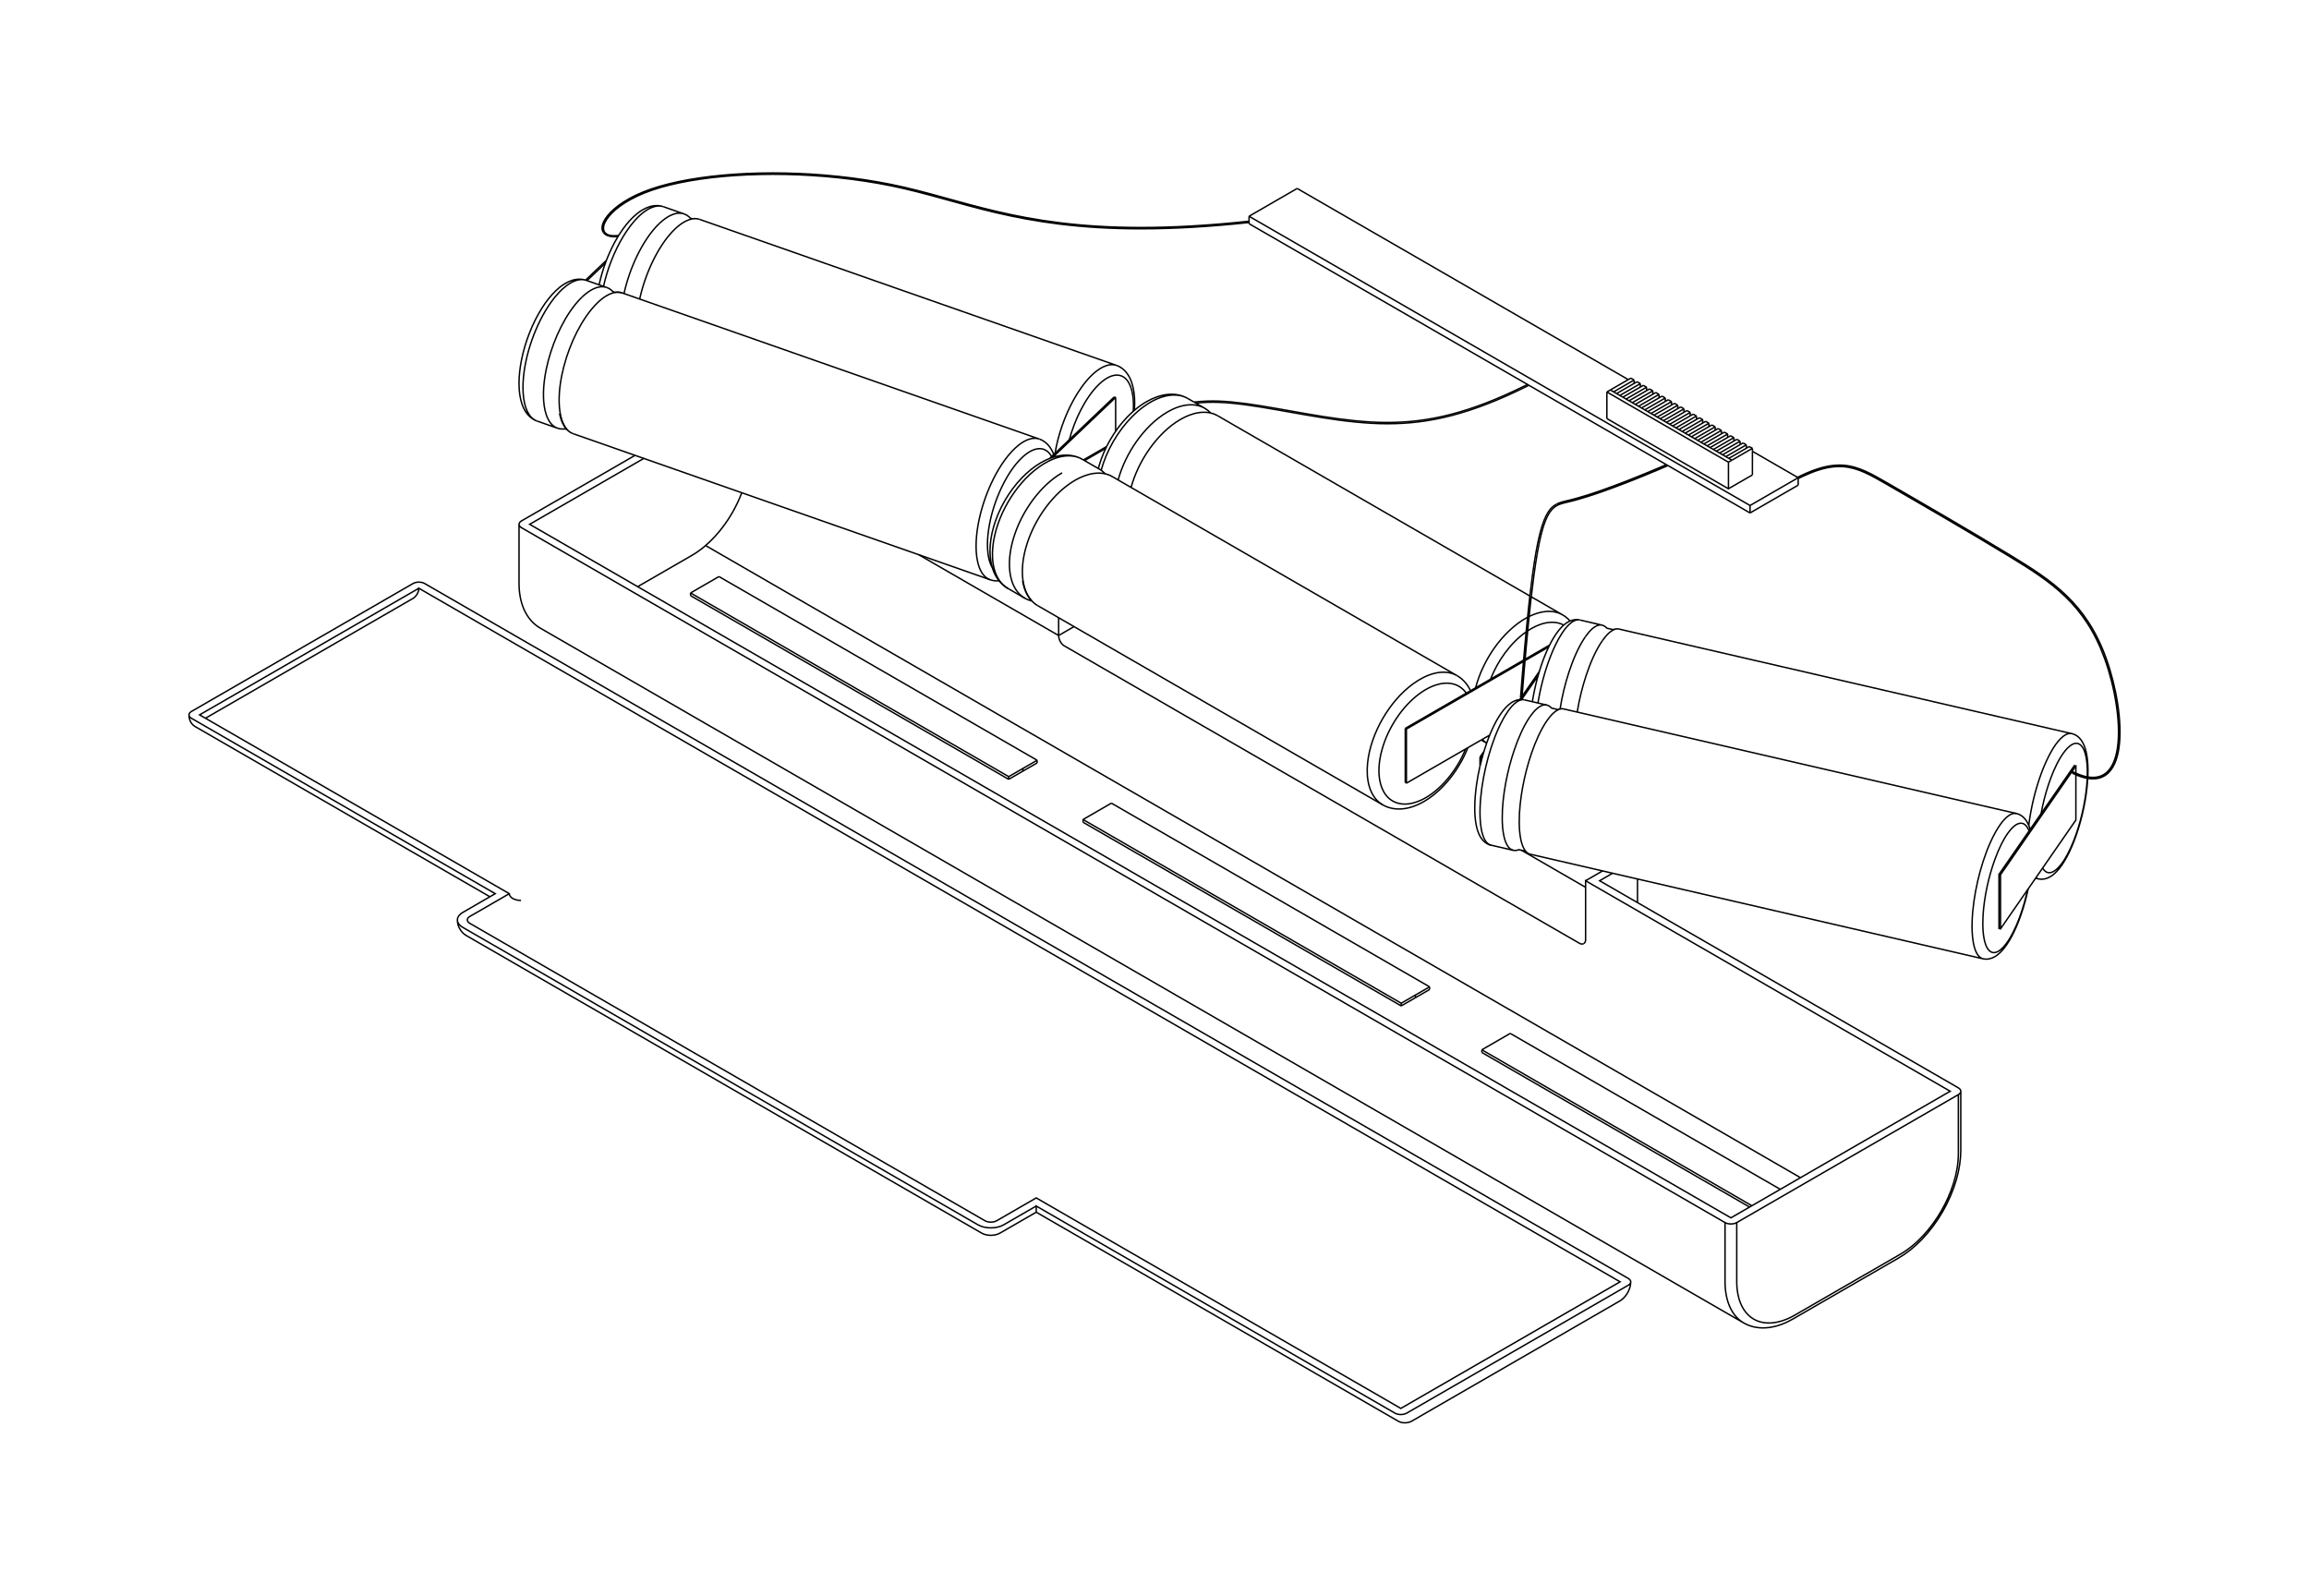 <?xml version="1.0" encoding="utf-8"?>
<!-- Generator: Adobe Illustrator 26.3.1, SVG Export Plug-In . SVG Version: 6.00 Build 0)  -->
<svg version="1.1" id="Livello_1" xmlns="http://www.w3.org/2000/svg" xmlns:xlink="http://www.w3.org/1999/xlink" x="0px" y="0px"
	 viewBox="0 0 1200 829.33" style="enable-background:new 0 0 1200 829.33;" xml:space="preserve">
<style type="text/css">
	.st0{fill:none;stroke:#000000;stroke-width:0.75;stroke-miterlimit:10;}
	.st1{fill:none;stroke:#000000;stroke-width:0.75;stroke-linejoin:round;stroke-miterlimit:10;}
	.st2{fill:none;stroke:#000000;stroke-width:0.75;stroke-linecap:round;stroke-linejoin:round;stroke-miterlimit:10;}
	.st3{enable-background:new    ;}
	.st4{clip-path:url(#SVGID_00000039107002962111321660000009055296633259592099_);}
</style>
<g>
	<path class="st0" d="M855.95,202.9l-0.21-0.12 M852.71,201.02l-0.21-0.12 M849.47,199.16l-0.21-0.12 M846.23,197.28L674.16,97.94
		 M849.26,199.28v-0.24 M891.39,223.6v-0.24 M344.86,107.45l10.65,3.73 M898.29,240.19l-1.62-0.93l-1.54-0.89l-1.7-0.98l-1.54-0.89
		l-1.7-0.98l-1.54-0.89l-1.7-0.98l-1.54-0.89l-1.7-0.98l-1.54-0.89l-1.7-0.98l-1.54-0.89l-1.7-0.98l-1.54-0.89l-1.7-0.98l-1.54-0.89
		l-1.7-0.98l-1.54-0.89l-1.7-0.98l-1.54-0.89l-1.7-0.98l-1.54-0.89l-1.7-0.98l-1.54-0.89l-1.7-0.98l-1.54-0.89l-1.7-0.98l-1.54-0.89
		l-1.7-0.98l-1.54-0.89l-1.7-0.98l-1.54-0.89l-1.7-0.98l-1.54-0.89l-1.7-0.98l-1.54-0.89l-1.7-0.98l-1.54-0.89l-1.7-0.98
		 M845.08,207.4l1.54,0.89 M846.62,208.28l1.7,0.98 M848.32,209.27l1.54,0.89 M851.57,211.14l1.54,0.89 M854.81,213.01l1.54,0.89
		 M858.05,214.88l1.54,0.89 M861.29,216.75l1.54,0.89 M864.53,218.62l1.54,0.89 M867.77,220.49l1.54,0.89 M871.01,222.36l1.54,0.89
		 M874.25,224.23l1.54,0.89 M877.49,226.1l1.54,0.89 M880.73,227.97l1.54,0.89 M883.97,229.85l1.54,0.89 M887.21,231.72l1.54,0.89
		 M890.45,233.59l1.54,0.89 M893.69,235.46l1.54,0.89 M896.93,237.33l1.54,0.89 M898.29,254.01v-13.82 M900.09,239.15l-1.8,1.04
		 M852.5,201.15v-0.24 M858.98,204.89v-0.24 M862.22,206.76v-0.24 M865.46,208.63v-0.24 M868.7,210.5v-0.24 M871.94,212.37v-0.24
		 M875.18,214.24V214 M878.42,216.11v-0.24 M881.67,217.98v-0.24 M884.91,219.86v-0.24 M888.15,221.73v-0.24 M894.63,225.47v-0.24
		 M897.87,227.34v-0.24 M901.11,229.21v-0.24 M904.35,231.08v-0.24 M907.59,232.95v-0.25 M838.6,203.65l1.54,0.89 M840.14,204.54
		l1.7,0.98 M841.84,205.52l1.54,0.89 M843.38,206.41l1.7,0.98 M849.86,210.15l1.7,0.98 M853.1,212.03l1.7,0.98 M856.34,213.9
		l1.7,0.98 M859.58,215.77l1.7,0.98 M862.82,217.64l1.7,0.98 M866.06,219.51l1.7,0.98 M869.3,221.38l1.7,0.98 M872.54,223.25
		l1.7,0.98 M875.78,225.12l1.7,0.98 M879.03,226.99l1.7,0.98 M882.27,228.86l1.7,0.98 M885.51,230.73l1.7,0.98 M888.75,232.6
		l1.7,0.98 M891.99,234.47l1.7,0.98 M895.23,236.34l1.7,0.98 M898.47,238.22l1.62,0.93 M847.56,196.52l-1.33,0.76 M849.26,197.5
		l-1.7-0.98 M850.8,198.39l-1.32,0.76 M852.5,199.37l-1.7-0.98 M854.04,200.26l-1.33,0.77 M855.74,201.24l-1.7-0.98 M857.28,202.13
		l-1.33,0.77 M858.98,203.11l-1.7-0.98 M860.52,204l-1.33,0.77 M862.22,204.98l-1.7-0.98 M863.76,205.87l-1.32,0.76 M865.46,206.85
		l-1.7-0.98 M867,207.74l-1.33,0.77 M868.7,208.73l-1.7-0.98 M870.24,209.61l-1.32,0.77 M871.94,210.6l-1.7-0.98 M873.48,211.48
		l-1.33,0.77 M875.18,212.47l-1.7-0.98 M876.72,213.35l-1.32,0.77 M878.42,214.34l-1.7-0.98 M879.96,215.23l-1.33,0.77
		 M881.67,216.21l-1.7-0.98 M883.2,217.1l-1.32,0.76 M884.91,218.08l-1.7-0.98 M886.44,218.97l-1.33,0.77 M888.15,219.95l-1.7-0.98
		 M889.68,220.84l-1.33,0.77 M891.39,221.82l-1.7-0.98 M892.92,222.71l-1.33,0.77 M894.63,223.69l-1.7-0.98 M896.16,224.58
		l-1.33,0.77 M897.87,225.56l-1.7-0.98 M899.4,226.45l-1.33,0.77 M901.11,227.43l-1.7-0.98 M902.64,228.32l-1.33,0.76 M904.35,229.3
		l-1.7-0.98 M905.88,230.19l-1.33,0.77 M907.59,231.18l-1.7-0.98 M909.13,232.06l-1.33,0.77 M910.74,233l-1.62-0.93 M910.74,246.82
		v-12.29 M836.9,202.67l1.7,0.98 M836.9,202.67l-1.8,1.04 M835.1,203.71v13.82 M769.95,393.64c0.2-0.29,0.4-0.57,0.59-0.86
		 M579.8,224.13v-17.57 M632.84,216.06l162.24,93.67 M617.31,207.09l3.26,1.88 M363.65,114.03l216.69,75.9 M548.32,235.55
		c1.57-9.58,5.13-19.74,9.9-28.21c2.38-4.22,5.4-8.62,8.88-12.06c1.74-1.72,3.78-3.37,5.99-4.48c2.19-1.09,4.77-1.75,7.25-0.88
		 M579.8,206.56c-0.24-0.09-0.49-0.17-0.74-0.26 M769.15,393.46c0.27,0.06,0.53,0.12,0.8,0.18 M342.71,116.11
		c1.69-1.61,3.69-3.17,5.83-4.19c2.13-1.01,4.61-1.57,6.98-0.74 M555.74,228.5c1.44-5.29,3.48-10.63,5.99-15.51
		c2.43-4.7,5.73-9.8,9.65-13.48c1.92-1.8,4.37-3.62,7.03-4.31c2.95-0.76,5.52,0.08,7.4,2.49c0.81,1.04,1.36,2.16,1.81,3.38
		c0.52,1.42,0.85,2.86,1.07,4.34c0.41,2.72,0.45,5.58,0.28,8.31 M355.51,111.18c0.54,0.19,1.05,0.44,1.54,0.74
		c0.63,0.39,1.22,0.88,1.76,1.46 M294.56,223.18c-0.85-0.9-1.58-2.02-2.19-3.32c-0.68-1.45-1.2-3.13-1.56-5.01 M289.72,222.53
		c-1.39-0.49-2.53-1.38-3.45-2.5c-1.09-1.33-1.85-2.93-2.39-4.54c-0.99-2.95-1.36-6.26-1.43-9.33c-0.14-6.18,0.93-12.8,2.49-18.72
		c1.59-6.03,3.88-12.12,6.7-17.68c2.73-5.37,6.45-11.19,10.89-15.4 M803.82,366.4c0.63,0.15,1.21,0.43,1.75,0.83
		c0.3,0.22,0.57,0.48,0.84,0.78 M792.25,363.73l4.12,0.95 M786.38,441.88l-11.56-2.67 M821.02,322.21l11.56,2.67 M909.51,262.71
		L649.14,112.38 M934.53,248.26l-25.02,14.45 M563.67,239.37c3.66-2.11,7.32-4.22,10.97-6.34 M519.21,301.83
		c-0.33,0.03-0.67,0.05-1,0.05c-1.25,0.01-2.48-0.18-3.65-0.6 M792.56,343.32c4.1-2.37,8.21-4.74,12.32-7.11 M805.31,335.31
		c-0.16,0.05-0.3,0.12-0.44,0.2 M762.84,388.59c2.32-1.34,4.63-2.67,6.95-4.01 M794.59,200.23c-0.48,0.24-0.96,0.48-1.44,0.71
		c-3.38,1.67-6.89,3.33-10.49,4.92c-3.24,1.44-6.56,2.83-9.88,4.11c-3.14,1.22-6.28,2.34-9.37,3.34c-3.05,0.99-6.04,1.87-8.96,2.63
		c-2.95,0.77-5.82,1.42-8.63,1.95c-2.86,0.55-5.65,0.99-8.4,1.33c-2.79,0.35-5.54,0.6-8.27,0.76c-2.74,0.16-5.47,0.24-8.23,0.23
		c-1.37,0-2.74-0.02-4.12-0.06c-1.37-0.04-2.76-0.1-4.15-0.18c-2.75-0.15-5.54-0.38-8.36-0.66c-2.77-0.27-5.57-0.61-8.41-0.98
		c-2.76-0.37-5.56-0.78-8.39-1.23c-2.74-0.43-5.51-0.89-8.32-1.38c-2.7-0.46-5.43-0.95-8.2-1.44c-2.64-0.47-5.31-0.95-8.02-1.42
		c-2.56-0.45-5.16-0.89-7.78-1.32c-2.47-0.4-4.97-0.78-7.49-1.12c-2.36-0.32-4.75-0.61-7.15-0.84c-2.24-0.22-4.5-0.39-6.75-0.47
		c-2.12-0.08-4.22-0.1-6.29-0.03c-1.97,0.06-3.91,0.2-5.78,0.39c-0.07,0.01-0.14,0.02-0.21,0.02 M649.14,115.63
		c-0.03,0-0.07,0.01-0.11,0.01c-9.94,1.07-19.85,1.91-29.74,2.48c-8.68,0.5-17.34,0.77-25.97,0.78c-7.59,0.01-15.15-0.19-22.68-0.64
		c-6.65-0.4-13.28-0.99-19.88-1.8c-5.88-0.72-11.73-1.62-17.56-2.68c-5.25-0.96-10.49-2.07-15.73-3.3
		c-4.78-1.12-9.57-2.35-14.38-3.64c-4.47-1.2-8.97-2.46-13.51-3.71c-4.32-1.19-8.69-2.39-13.13-3.51c-2.17-0.55-4.37-1.09-6.58-1.6
		c-2.2-0.51-4.42-0.99-6.66-1.45c-4.47-0.91-9.01-1.71-13.59-2.41c-4.56-0.7-9.17-1.29-13.81-1.78c-4.59-0.49-9.2-0.88-13.84-1.17
		c-4.55-0.29-9.13-0.48-13.7-0.57c-4.46-0.09-8.92-0.09-13.38,0.01c-4.31,0.1-8.61,0.28-12.89,0.57c-4.1,0.28-8.18,0.64-12.22,1.12
		c-3.83,0.45-7.63,0.99-11.38,1.65c-3.51,0.62-6.98,1.33-10.35,2.16c-3.14,0.77-6.21,1.65-9.15,2.66c-2.73,0.93-5.34,1.97-7.79,3.13
		c-2.28,1.07-4.41,2.24-6.36,3.47c-1.82,1.15-3.47,2.37-4.93,3.62c-1.36,1.17-2.54,2.37-3.5,3.57c-0.9,1.12-1.6,2.24-2.06,3.31
		c-0.44,1.01-0.65,1.98-0.63,2.84c0.03,0.73,0.23,1.38,0.61,1.92c0.05,0.07,0.11,0.15,0.17,0.22c0.47,0.56,1.17,1,2.1,1.28
		c0.96,0.29,2.17,0.4,3.56,0.33c0.47-0.03,0.95-0.07,1.46-0.14 M574.42,246.23c0.01,0.01,0.02,0.02,0.03,0.03 M1054.05,461.97
		c-0.47,2.19-1,4.37-1.59,6.53c-1.29,4.69-2.82,9.12-4.53,13.08c-1.6,3.7-3.3,6.89-5.12,9.51 M796.38,364.68L796.38,364.68
		 M762.84,388.59c-1.11,2.79-2.44,5.55-3.98,8.21c-2.53,4.37-5.54,8.4-8.89,11.86c-3.11,3.22-6.46,5.89-9.9,7.88 M1060.78,422.8
		c0.91-5.04,2.21-10.19,3.83-15.06c1.56-4.7,3.69-9.93,6.29-14.18c0.74-1.21,1.53-2.37,2.43-3.47c0.75-0.92,1.55-1.76,2.5-2.49
		c2.47-1.88,4.86-1.86,6.59,0.93c0.6,0.97,1.02,2.1,1.32,3.19c0.39,1.39,0.63,2.8,0.79,4.23c0.3,2.59,0.34,5.17,0.25,7.77
		 M1085.01,404.53c-0.14,2.64-0.42,5.41-0.83,8.27c-0.67,4.68-1.67,9.49-2.96,14.17c-1.29,4.69-2.82,9.12-4.53,13.08
		c-1.6,3.7-3.3,6.89-5.12,9.51 M793.89,199.82l0.7,0.41 M794.59,200.23l71.44,41.25 M649.14,114.98v0.65 M649.14,115.63v0.62
		 M934.19,248.07l-23.45-13.54 M934.53,248.74v-0.48 M305.08,145.83c3.17-3.01,6.34-6.03,9.51-9.05 M293.68,222.87
		c-0.15,0.02-0.31,0.04-0.46,0.05c-0.08,0.01-0.16,0.01-0.24,0.02c-1.14,0.08-2.23-0.06-3.26-0.42 M1078.84,401.81v-3.73
		 M730.92,407.01V378.9 M730.32,378.55c0.2,0.12,0.41,0.23,0.61,0.35 M730.32,406.66c0.2,0.12,0.41,0.23,0.61,0.35 M804.87,335.51
		c-4.08,2.36-8.16,4.71-12.25,7.07 M730.32,406.66v-28.11 M315.33,149.42c0.54,0.19,1.05,0.43,1.54,0.74
		c0.63,0.4,1.22,0.89,1.76,1.46 M319.51,151.93c0.15-0.02,0.31-0.04,0.46-0.05c0.08-0.01,0.16-0.01,0.24-0.02
		c1.14-0.08,2.23,0.06,3.26,0.42 M290.81,214.85c0.36,1.79,0.85,3.35,1.47,4.65c0.34,0.72,0.71,1.34,1.1,1.88 M514.56,301.28
		l-216.69-75.9 M540.16,228.17c0.22,0.08,0.43,0.16,0.64,0.25c0.22,0.09,0.43,0.19,0.64,0.3c0.22,0.11,0.43,0.23,0.65,0.36
		c0.05,0.03,0.11,0.07,0.16,0.1c1.43,0.89,2.62,2.09,3.59,3.5c0.72,1.05,1.32,2.23,1.82,3.49 M289.72,222.53l-10.65-3.73
		 M313.59,120.81c-0.45-0.65-0.67-1.41-0.69-2.22c-0.02-0.93,0.22-1.94,0.66-2.97c0.48-1.11,1.19-2.25,2.09-3.39
		c0.97-1.22,2.16-2.44,3.53-3.63c1.47-1.27,3.14-2.5,4.96-3.67c1.96-1.25,4.11-2.43,6.4-3.52c2.46-1.17,5.09-2.23,7.84-3.17
		c2.96-1.02,6.04-1.91,9.2-2.69c3.39-0.84,6.87-1.57,10.4-2.19c3.76-0.66,7.57-1.21,11.42-1.67c4.06-0.48,8.15-0.85,12.26-1.14
		c4.3-0.29,8.61-0.49,12.93-0.58c4.47-0.1,8.95-0.11,13.43-0.02c4.59,0.09,9.18,0.28,13.75,0.56c4.65,0.29,9.28,0.68,13.89,1.16
		c4.66,0.49,9.28,1.08,13.86,1.78c4.6,0.7,9.16,1.5,13.65,2.41c2.25,0.45,4.48,0.94,6.69,1.45c2.22,0.51,4.42,1.05,6.6,1.6
		c4.45,1.13,8.83,2.32,13.17,3.52c4.55,1.26,9.05,2.51,13.52,3.71c4.81,1.29,9.58,2.52,14.36,3.64c5.23,1.23,10.45,2.34,15.69,3.3
		c5.82,1.07,11.65,1.97,17.51,2.69c6.58,0.81,13.19,1.41,19.82,1.81c7.51,0.45,15.05,0.66,22.62,0.66c8.61,0,17.25-0.28,25.91-0.77
		c9.87-0.56,19.77-1.4,29.69-2.46c0.13-0.01,0.25-0.03,0.38-0.04 M1030.55,498.27l-235.33-54.35 M795.1,372.52
		c1.03-1.48,2.28-3.04,3.65-4.23c1.28-1.11,3.16-2.32,5.06-1.88 M1053.75,462.4c-1.05,4.84-2.46,9.79-4.19,14.43
		c-0.99,2.67-2.1,5.28-3.4,7.82c-0.99,1.94-2.07,3.81-3.37,5.57c-0.89,1.21-1.94,2.45-3.13,3.4c-0.86,0.69-1.93,1.33-3.09,1.44
		c-1.05,0.1-1.95-0.28-2.7-0.99c-0.96-0.9-1.57-2.2-1.99-3.4c-0.73-2.09-1.07-4.47-1.25-6.66c-0.22-2.76-0.19-5.49-0.03-8.25
		c0.56-9.56,2.94-20.37,6.23-29.33c0.98-2.67,2.07-5.27,3.34-7.81c0.98-1.96,2.05-3.84,3.33-5.63c0.89-1.25,1.94-2.52,3.12-3.52
		c0.86-0.73,1.93-1.43,3.1-1.61c1.03-0.16,1.95,0.12,2.74,0.78c0.98,0.82,1.62,2.06,2.05,3.2 M1030.55,498.27
		c-1.47-0.34-2.46-1.53-3.14-2.72c-0.48-0.85-0.83-1.74-1.13-2.66c-0.35-1.1-0.6-2.22-0.79-3.36c-0.58-3.42-0.68-7.15-0.57-10.6
		c0.22-6.91,1.35-14.31,2.9-21.03c1.55-6.72,3.78-13.87,6.62-20.18c0.8-1.79,1.66-3.53,2.62-5.24c0.78-1.39,1.61-2.74,2.54-4.04
		c1.16-1.62,2.6-3.34,4.27-4.51c1.15-0.81,2.6-1.48,4.11-1.14 M718.56,418.25L539.34,314.77 M523.8,305.8
		c-1.63-0.94-3.07-2.16-4.3-3.63c-0.1-0.12-0.19-0.23-0.29-0.35 M1059.32,456.74l-1.42-0.33 M841.42,326.92l235.33,54.35
		 M809.12,261.9c0.32-0.16,0.64-0.31,0.98-0.44c0.95-0.38,1.97-0.67,3.09-0.94c0.51-0.12,1.05-0.25,1.61-0.38
		c0.57-0.13,1.16-0.27,1.8-0.44c0.56-0.14,1.16-0.3,1.79-0.47c0.63-0.17,1.3-0.36,2.01-0.56c1.25-0.36,2.62-0.77,4.16-1.25
		c0.68-0.21,1.39-0.44,2.13-0.68c0.75-0.24,1.53-0.5,2.36-0.78c0.73-0.25,1.49-0.51,2.28-0.78c0.8-0.28,1.63-0.57,2.5-0.88
		c1.55-0.55,3.23-1.16,5.04-1.84c1.65-0.61,3.41-1.28,5.26-2c1.75-0.68,3.57-1.39,5.45-2.14c1.84-0.73,3.71-1.5,5.6-2.27
		c1.91-0.79,3.82-1.58,5.71-2.38c1.74-0.74,3.46-1.47,5.15-2.2 M866.03,241.48l0.82,0.47 M819.68,370.06
		c1.04-6.4,2.65-13.02,4.7-19.18c1.93-5.81,4.78-12.74,8.33-17.86 M1054.36,428.94c1.08-8.88,3.36-18.44,6.45-26.84
		c1.54-4.19,3.5-8.68,5.81-12.52c1.16-1.93,2.54-3.92,4.12-5.54c0.88-0.9,1.93-1.8,3.1-2.35c0.9-0.43,1.9-0.66,2.92-0.43
		 M806.16,367.95c0.08,0.02,0.16,0.04,0.24,0.06 M792.88,442.37c-0.08-0.02-0.16-0.04-0.24-0.06 M789.41,441.57
		c-0.08-0.02-0.16-0.04-0.24-0.06 M812.65,368.44L812.65,368.44 M774.82,439.21c-1.08-0.25-2.06-0.73-2.92-1.38
		c-1.14-0.86-2.02-1.99-2.71-3.22c-0.98-1.76-1.63-3.85-2.06-6.18c-0.47-2.51-0.69-5.35-0.69-8.51c0-3.77,0.32-7.91,0.94-12.25
		c0.44-3.12,1.04-6.29,1.76-9.44 M1042.8,491.09c-0.89,1.29-1.81,2.43-2.77,3.43c-0.77,0.79-1.57,1.5-2.42,2.09
		c-0.1,0.07-0.2,0.14-0.31,0.21c-0.2,0.13-0.41,0.26-0.61,0.38c-0.87,0.5-1.8,0.88-2.8,1.09c-1.09,0.23-2.23,0.24-3.35-0.02
		 M536.22,312.31c-1.31-1.38-2.39-3.05-3.21-4.98c-0.72-1.68-1.24-3.54-1.56-5.55 M757.29,351.16c1.63,0.94,3.07,2.16,4.3,3.63
		c1.05,1.25,1.93,2.65,2.64,4.18 M740.07,416.54c-3.5,2.02-7.09,3.32-10.6,3.75c-1.92,0.23-3.81,0.2-5.63-0.13
		c-1.88-0.33-3.66-0.97-5.29-1.91 M532.61,310.89l-8.8-5.08 M823.87,330.99c1.03-1.48,2.28-3.04,3.65-4.24
		c1.28-1.11,3.16-2.32,5.06-1.88 M1084.75,404.49c-0.42,9.46-2.68,20.17-5.79,29.08c-1.56,4.46-3.68,9.45-6.25,13.46
		c-0.73,1.14-1.52,2.24-2.41,3.26c-0.75,0.86-1.54,1.63-2.49,2.27c-2.52,1.7-4.71,1.22-6.25-1.41 M834.93,326.43
		c0.08,0.02,0.16,0.04,0.25,0.06 M835.17,326.48c1.09,0.25,2.17,0.5,3.22,0.74 M1059.32,456.74c-0.46-0.11-0.87-0.29-1.26-0.56
		 M832.58,324.88c0.63,0.15,1.21,0.43,1.75,0.83c0.3,0.22,0.57,0.48,0.84,0.78 M1076.75,381.26c1.08,0.25,2.06,0.73,2.92,1.38
		c1.14,0.86,2.02,1.99,2.71,3.22c0.98,1.76,1.63,3.85,2.06,6.18c0.47,2.51,0.69,5.35,0.69,8.51c0,1.05-0.02,2.12-0.07,3.22
		 M1071.57,449.56c-0.89,1.29-1.81,2.43-2.77,3.43c-0.77,0.79-1.57,1.5-2.42,2.09c-0.1,0.07-0.2,0.14-0.31,0.21
		c-0.2,0.13-0.41,0.26-0.61,0.38c-0.87,0.5-1.8,0.88-2.8,1.09c-1.09,0.23-2.23,0.24-3.35-0.02 M866.85,241.95
		c-1.85,0.8-3.75,1.61-5.67,2.42c-1.89,0.8-3.8,1.6-5.72,2.38c-1.88,0.77-3.76,1.54-5.6,2.27c-1.88,0.75-3.71,1.47-5.45,2.14
		c-1.85,0.72-3.62,1.38-5.27,2c-1.81,0.68-3.49,1.29-5.05,1.84c-0.87,0.31-1.71,0.6-2.5,0.88c-0.8,0.28-1.56,0.54-2.29,0.78
		c-0.83,0.28-1.61,0.54-2.36,0.78c-0.75,0.24-1.46,0.47-2.14,0.69c-1.55,0.49-2.93,0.9-4.18,1.26c-0.71,0.2-1.38,0.39-2.02,0.56
		c-0.63,0.17-1.23,0.33-1.8,0.47c-0.64,0.16-1.24,0.31-1.81,0.44c-0.57,0.13-1.1,0.25-1.61,0.38c-1.11,0.27-2.09,0.55-2.99,0.91
		c-0.31,0.13-0.62,0.26-0.92,0.41c-0.6,0.3-1.17,0.66-1.71,1.09c-0.84,0.67-1.63,1.52-2.38,2.64c-0.77,1.14-1.5,2.56-2.22,4.35
		c-0.72,1.81-1.41,3.99-2.08,6.61c-0.69,2.67-1.35,5.8-1.99,9.39c-0.68,3.76-1.33,8.03-1.95,12.69c-0.46,3.41-0.9,7.02-1.33,10.78
		 M866.85,241.95l42.66,24.63 M649.14,116.25l144.75,83.57 M649.14,112.38v2.6 M674.16,97.94l-25.02,14.45 M934.53,248.26l-0.34-0.2
		 M934.53,252.13l-25.02,14.45 M909.51,266.58v-3.87 M835.1,217.53l63.18,36.48l12.45-7.19"/>
	<path class="st0" d="M562.86,427.31l165.35,95.46 M577.61,417.39l-7.38,4.26l-7.38,4.26 M562.86,427.31v-1.4 M742.96,512.86
		l-165.35-95.46 M742.96,514.25v-1.4 M735.59,518.51l7.38-4.26 M358.89,308.15l165.35,95.46 M531.62,399.36l7.38-4.26
		 M524.24,403.62l7.38-4.26 M524.24,405.01l7.38-4.26 M524.24,405.01v-1.4 M358.89,309.55l165.35,95.47 M373.65,299.64l-7.38,4.26
		l-7.38,4.26 M358.89,309.55v-1.39 M539,395.1l-165.35-95.47 M539,396.5v-1.4 M531.62,400.75l7.38-4.26 M770.12,546.97v-1.4
		 M1039.68,454.6v28.11l-0.8-0.18v-28.11L1039.68,454.6z M934.53,252.14v-3.39 M1038.88,454.41l39.16-56.52l0.8,0.18l-1.94,2.81
		l-0.03,0.05l-37.18,53.66 M1078.84,402.64v23.55l-20.94,30.23l-3.85,5.55l-14.37,20.74 M934.19,248.07
		c0.9-0.45,1.81-0.89,2.73-1.32c1.35-0.63,2.73-1.23,4.16-1.79c1.25-0.49,2.53-0.96,3.86-1.38c1.16-0.37,2.36-0.7,3.59-0.98
		c1.09-0.25,2.22-0.46,3.36-0.61c1.04-0.14,2.1-0.23,3.17-0.26c1.01-0.03,2.02-0.01,3.02,0.06c0.98,0.07,1.95,0.2,2.9,0.37
		c0.97,0.17,1.91,0.39,2.82,0.65c0.96,0.27,1.88,0.57,2.77,0.9c0.95,0.35,1.87,0.73,2.77,1.13c1.99,0.88,3.84,1.85,5.66,2.84
		c2.07,1.13,4.08,2.29,6.09,3.45c4.72,2.73,9.44,5.46,14.16,8.19c5.38,3.11,10.74,6.23,16.09,9.36c5.66,3.31,11.3,6.63,16.91,9.96
		c5.57,3.31,11.12,6.63,16.62,9.98c2.64,1.61,5.27,3.22,7.88,4.87c2.53,1.61,5.04,3.25,7.49,4.95c2.41,1.68,4.78,3.42,7.06,5.26
		c2.28,1.83,4.49,3.75,6.59,5.78c2.13,2.06,4.16,4.23,6.07,6.52c1.97,2.37,3.81,4.87,5.5,7.48c1.79,2.76,3.42,5.65,4.89,8.65
		c1.58,3.23,2.99,6.59,4.23,10.04c1.34,3.73,2.5,7.56,3.49,11.45c1.01,4,1.85,8.06,2.48,12.14c0.61,3.96,1.02,7.94,1.16,11.91
		c0.07,1.87,0.07,3.73-0.01,5.59c-0.07,1.75-0.22,3.48-0.45,5.19c-0.07,0.48-0.14,0.95-0.22,1.42c-0.19,1.1-0.43,2.19-0.72,3.26
		c-0.38,1.4-0.86,2.77-1.48,4.06c-0.56,1.19-1.24,2.31-2.06,3.32c-0.77,0.94-1.66,1.78-2.7,2.46c-1,0.65-2.14,1.15-3.37,1.45
		c-1.27,0.31-2.65,0.4-4.04,0.31c-0.55-0.04-1.11-0.1-1.67-0.19c-1.02-0.17-2.04-0.42-3.06-0.73c-1.6-0.5-3.18-1.15-4.73-1.9
		c-0.03-0.01-0.02-0.07-0.02-0.1c0-0.03,0.01-0.07,0.02-0.1c0.02-0.07,0.04-0.13,0.07-0.19c0.03-0.06,0.06-0.12,0.1-0.18
		c0.02-0.03,0.04-0.05,0.06-0.08c0.02-0.02,0.06-0.06,0.09-0.04c1.51,0.73,3.06,1.37,4.62,1.86c0.95,0.3,1.92,0.53,2.87,0.7
		c0.56,0.1,1.12,0.16,1.68,0.2c1.32,0.09,2.61,0,3.81-0.29c1.15-0.28,2.2-0.74,3.13-1.35c0.97-0.63,1.81-1.42,2.53-2.3
		c0.78-0.96,1.43-2.03,1.97-3.17c0.59-1.25,1.06-2.57,1.43-3.93c0.29-1.04,0.52-2.11,0.71-3.19c0.08-0.46,0.15-0.93,0.22-1.4
		c0.23-1.68,0.38-3.39,0.45-5.11c0.08-1.83,0.07-3.68,0.01-5.53c-0.14-3.93-0.55-7.89-1.16-11.82c-0.62-4.06-1.46-8.09-2.47-12.07
		c-0.98-3.87-2.13-7.68-3.47-11.38c-1.24-3.43-2.63-6.76-4.2-9.96c-1.46-2.98-3.07-5.84-4.85-8.58c-1.68-2.59-3.5-5.06-5.45-7.41
		c-1.89-2.27-3.9-4.42-6.01-6.46c-2.09-2.01-4.28-3.92-6.54-5.74c-2.27-1.82-4.62-3.56-7.02-5.23c-2.44-1.7-4.94-3.34-7.47-4.94
		c-2.6-1.65-5.23-3.26-7.86-4.86c-5.5-3.35-11.04-6.67-16.61-9.98c-5.61-3.33-11.25-6.65-16.9-9.96
		c-5.35-3.13-10.71-6.25-16.09-9.36c-4.71-2.73-9.44-5.46-14.16-8.19c-2.01-1.16-4.02-2.32-6.08-3.45c-1.8-0.98-3.65-1.94-5.61-2.81
		c-0.88-0.39-1.78-0.76-2.72-1.11c-0.88-0.32-1.78-0.62-2.72-0.88c-0.89-0.25-1.81-0.46-2.75-0.63c-0.92-0.17-1.87-0.29-2.82-0.36
		c-0.97-0.07-1.96-0.09-2.94-0.06c-1.04,0.03-2.08,0.12-3.1,0.25c-1.12,0.15-2.22,0.35-3.3,0.6c-1.21,0.28-2.39,0.6-3.53,0.97
		c-1.31,0.41-2.58,0.87-3.81,1.36c-1.41,0.56-2.78,1.16-4.12,1.77c-0.92,0.43-1.82,0.87-2.71,1.31 M849.26,197.5l-10.66,6.15
		 M849.47,199.15l-9.33,5.39 M852.5,199.37l-10.66,6.15 M852.71,201.03l-9.33,5.39 M855.74,201.24l-10.66,6.15 M855.95,202.9
		l-9.33,5.39 M858.98,203.11l-10.66,6.15 M859.2,204.77l-9.33,5.39 M862.22,204.98l-10.66,6.15 M862.44,206.64l-9.33,5.39
		 M865.46,206.85l-10.66,6.15 M865.68,208.51l-9.33,5.39 M868.7,208.73l-10.66,6.15 M868.92,210.38l-9.33,5.39 M871.94,210.6
		l-10.66,6.15 M872.15,212.25l-9.33,5.39 M875.18,212.47l-10.66,6.15 M875.4,214.12l-9.33,5.39 M878.42,214.34l-10.66,6.15
		 M878.64,215.99l-9.33,5.39 M881.66,216.21l-10.66,6.15 M881.88,217.86l-9.33,5.39 M884.9,218.08l-10.66,6.15 M885.12,219.73
		l-9.33,5.39 M888.15,219.95l-10.66,6.15 M888.36,221.6l-9.33,5.39 M891.39,221.82l-10.66,6.15 M891.6,223.47l-9.33,5.39
		 M894.63,223.69l-10.66,6.15 M894.84,225.34l-9.33,5.39 M897.87,225.56l-10.66,6.15 M898.08,227.22l-9.33,5.39 M901.11,227.43
		l-10.66,6.15 M901.32,229.09l-9.33,5.39 M904.35,229.3l-10.66,6.15 M904.56,230.96l-9.33,5.39 M907.59,231.17l-10.66,6.15
		 M907.8,232.83l-9.33,5.39 M910.74,233l-10.66,6.15 M626.11,212.18c1.17,0.68,2.18,1.48,3.11,2.46 M629.16,214.6
		c1.31,0.32,2.54,0.8,3.69,1.46 M589.57,213.22c2.02-1.71,4.1-3.2,6.22-4.42c3.5-2.02,7.09-3.32,10.6-3.75
		c1.92-0.23,3.81-0.2,5.63,0.13c1.88,0.33,3.66,0.97,5.29,1.91 M570.81,243.51c0.12-0.44,0.24-0.89,0.36-1.34
		c1.32-4.63,3.31-9.25,5.83-13.63c2.53-4.37,5.54-8.4,8.89-11.86c1.19-1.24,2.42-2.39,3.68-3.46 M812.06,319.53
		c1.47,0.85,2.78,1.92,3.92,3.19 M581.1,249.44c1.94-7.11,5.34-14.07,9.59-20.06c4.17-5.89,9.7-11.61,16.06-15.28 M587.83,253.32
		c1.94-7.11,5.35-14.07,9.59-20.06c4.17-5.89,9.7-11.61,16.06-15.28 M606.75,214.09c3.42-1.98,7.41-3.53,11.46-3.71
		c4.18-0.19,8.05,1.12,10.97,4.25 M613.48,217.98c2.9-1.67,6.15-3.02,9.5-3.52c3.37-0.51,6.83-0.15,9.86,1.6 M572.28,244.4
		c2.78-10.21,8.66-20.39,16.11-27.89c3.73-3.75,8.26-7.24,13.21-9.33c4.83-2.04,10.73-2.95,15.7-0.09 M579.06,206.3
		c-11.2,10.65-22.39,21.31-33.59,31.96 M547.09,237.69c10.9-10.38,21.81-20.75,32.71-31.13 M790.63,362.46
		c-0.26,0.37-0.51,0.74-0.77,1.11 M359.69,113.69c0.15-0.02,0.31-0.04,0.46-0.05c0.08-0.01,0.16-0.01,0.24-0.02
		c1.14-0.08,2.23,0.06,3.26,0.42 M358.65,113.33c0.4,0.14,0.81,0.28,1.2,0.42 M311.36,148.03c0.9-4.25,2.18-8.56,3.79-12.73
		 M580.34,189.94c0.22,0.08,0.43,0.16,0.64,0.25c0.22,0.09,0.43,0.19,0.64,0.3c0.22,0.11,0.43,0.23,0.65,0.36
		c0.05,0.03,0.11,0.06,0.16,0.1c1.43,0.89,2.62,2.09,3.59,3.51c0.85,1.23,1.53,2.63,2.06,4.14c1.1,3.13,1.61,6.81,1.61,10.9
		c0,1.21-0.04,2.46-0.13,3.73 M324.3,152.56c1.46-6.64,3.8-13.38,6.75-19.5c2.84-5.88,6.83-12.37,11.65-16.95 M350.85,118.96
		c1.69-1.61,3.69-3.17,5.83-4.18c2.13-1.01,4.6-1.58,6.98-0.75 M313.66,148.83c1.94-8.82,5.49-18.08,10.17-25.84
		c2.32-3.85,5.24-7.85,8.58-10.94c1.67-1.54,3.6-3.01,5.7-3.96c2.09-0.95,4.47-1.45,6.77-0.64 M730.92,378.9
		c20.28-11.71,40.56-23.42,60.84-35.12 M769.79,384.58c1.47-0.85,2.95-1.7,4.42-2.55 M730.92,407.02
		c10.64-6.14,21.28-12.29,31.92-18.43 M791.82,343.04c-20.5,11.84-41.01,23.68-61.51,35.51 M318.47,151.56
		c0.4,0.14,0.81,0.28,1.2,0.42 M294.72,223.23c-0.4-0.14-0.8-0.28-1.2-0.42 M297.86,225.38c-0.54-0.19-1.05-0.44-1.54-0.74
		c-0.63-0.39-1.22-0.88-1.76-1.46 M279.08,218.8c-0.22-0.08-0.43-0.16-0.64-0.25c-0.22-0.09-0.43-0.19-0.64-0.3
		c-0.22-0.11-0.43-0.23-0.65-0.36c-0.05-0.03-0.11-0.06-0.16-0.1c-1.43-0.89-2.62-2.09-3.59-3.5c-0.85-1.23-1.53-2.63-2.06-4.14
		c-1.1-3.13-1.61-6.81-1.61-10.9c0-3.87,0.46-8.05,1.34-12.4c0.95-4.68,2.37-9.45,4.19-14.04c1.82-4.6,4-8.92,6.42-12.74
		c2.26-3.56,4.69-6.61,7.24-9.04c1.4-1.34,2.84-2.48,4.31-3.4c1.26-0.79,2.56-1.42,3.88-1.86c1.28-0.42,2.6-0.66,3.92-0.67
		c1.25-0.01,2.48,0.18,3.66,0.6 M323.47,152.27l216.69,75.9 M304.69,145.69l10.64,3.73 M297.86,225.38
		c-1.39-0.49-2.53-1.38-3.45-2.5c-1.09-1.33-1.85-2.93-2.39-4.54c-0.99-2.95-1.36-6.26-1.43-9.33c-0.14-6.18,0.93-12.8,2.49-18.72
		c1.59-6.03,3.88-12.12,6.71-17.68c2.73-5.37,6.45-11.18,10.89-15.4 M302.53,154.35c1.69-1.61,3.69-3.17,5.83-4.19
		c2.13-1.01,4.61-1.57,6.98-0.74 M310.67,157.2c1.69-1.61,3.69-3.17,5.83-4.19c2.13-1.01,4.61-1.57,6.98-0.74 M279.08,218.8
		c-1.64-0.57-2.91-1.7-3.9-3.08c-1.2-1.68-1.96-3.72-2.45-5.69c-0.89-3.58-1.05-7.55-0.88-11.2c0.35-7.34,2.13-15.11,4.55-22.01
		c2.42-6.9,5.87-14.08,10.18-20.04c1.2-1.66,2.48-3.25,3.89-4.74c1.18-1.25,2.42-2.41,3.79-3.46c1.59-1.22,3.43-2.32,5.39-2.89
		c1.65-0.48,3.38-0.58,5.04,0 M515.74,295.07c-0.8-1.33-1.34-2.84-1.71-4.33c-0.44-1.76-0.67-3.53-0.77-5.33
		c-0.2-3.33,0.04-6.75,0.51-10.04c0.93-6.53,2.92-13.26,5.52-19.31c2.52-5.87,6.14-12.29,10.6-17c1.25-1.31,2.56-2.51,4.06-3.55
		c1.26-0.87,2.67-1.64,4.17-2.05c3.73-1.02,6.6,0.55,8.41,3.79 M514.56,301.28c-1.64-0.57-2.91-1.7-3.9-3.08
		c-1.2-1.68-1.96-3.72-2.45-5.69c-0.89-3.58-1.05-7.55-0.88-11.2c0.35-7.34,2.13-15.11,4.55-22.01c2.42-6.9,5.87-14.08,10.18-20.04
		c1.2-1.66,2.48-3.25,3.89-4.74c1.18-1.25,2.42-2.41,3.79-3.46c1.59-1.22,3.43-2.32,5.39-2.89c1.65-0.48,3.38-0.58,5.04,0
		 M812.66,368.44l235.33,54.35 M809.62,368.75c1.03-0.41,2.05-0.54,3.03-0.31 M806.4,368.01c1.09,0.25,2.17,0.5,3.22,0.74
		 M789.42,441.57c-1.03,0.41-2.05,0.54-3.03,0.31 M792.64,442.31c-1.06-0.24-2.13-0.49-3.22-0.74 M772.63,386.18
		c0.71-2.01,1.46-3.94,2.25-5.77c1.6-3.7,3.3-6.89,5.12-9.51c0.89-1.29,1.81-2.43,2.77-3.43c0.77-0.79,1.57-1.5,2.42-2.09
		c0.1-0.07,0.2-0.14,0.31-0.21c0.2-0.13,0.41-0.26,0.61-0.38c0.87-0.5,1.8-0.88,2.8-1.09c1.09-0.23,2.23-0.24,3.35,0.02
		 M771.23,390.47c0.44-1.46,0.91-2.89,1.4-4.28 M769.16,398.24c0.36-1.59,0.76-3.17,1.19-4.73c0.28-1.02,0.58-2.04,0.88-3.04
		 M1047.98,422.79c1.08,0.25,2.06,0.73,2.92,1.38c1.14,0.86,2.02,1.99,2.71,3.21c0.61,1.1,1.09,2.32,1.47,3.65 M796.38,364.68
		l7.44,1.72 M786.38,441.88c-1.29-0.3-2.22-1.26-2.89-2.3c-0.96-1.5-1.53-3.37-1.9-5.07c-0.65-2.94-0.86-6.18-0.88-9.18
		c-0.04-6,0.71-12.47,1.8-18.35c1.1-5.97,2.69-12.1,4.68-17.84c1.88-5.44,4.59-11.83,7.91-16.62 M795.22,443.92
		c-1.29-0.3-2.22-1.26-2.89-2.3c-0.96-1.5-1.53-3.37-1.9-5.07c-0.64-2.94-0.86-6.18-0.88-9.18c-0.04-6,0.71-12.47,1.8-18.35
		c1.1-5.97,2.69-12.1,4.68-17.84c1.88-5.44,4.59-11.83,7.91-16.62 M803.94,374.56c1.03-1.48,2.28-3.04,3.65-4.23
		c1.28-1.11,3.15-2.32,5.06-1.88 M774.82,439.21c-1.47-0.34-2.46-1.53-3.14-2.72c-0.48-0.85-0.83-1.74-1.12-2.67
		c-0.35-1.1-0.6-2.22-0.79-3.36c-0.58-3.42-0.68-7.15-0.57-10.6c0.22-6.91,1.35-14.31,2.9-21.03c1.55-6.72,3.78-13.87,6.62-20.18
		c0.8-1.79,1.66-3.53,2.62-5.24c0.78-1.39,1.61-2.74,2.54-4.04c1.16-1.62,2.6-3.34,4.27-4.51c1.15-0.81,2.6-1.48,4.11-1.14
		 M571.34,243.8c1.16,0.67,2.16,1.47,3.08,2.43 M539.34,314.77c-1.15-0.66-2.19-1.49-3.11-2.46 M574.38,246.22
		c1.31,0.31,2.54,0.8,3.69,1.46 M519.21,301.83c-1.06-1.33-1.94-2.83-2.64-4.46c-1.39-3.25-2.06-7.01-2.06-11.05
		c0-3.98,0.64-8.21,1.88-12.52c1.32-4.63,3.31-9.25,5.83-13.63c2.53-4.37,5.54-8.4,8.89-11.86c3.11-3.22,6.46-5.89,9.9-7.88
		c3.5-2.02,7.09-3.32,10.6-3.75c1.92-0.23,3.81-0.2,5.63,0.13c1.88,0.33,3.66,0.97,5.29,1.91 M578.07,247.69l179.22,103.47
		 M562.53,238.72l8.8,5.08 M536.27,312.32c-3.43-0.79-6.18-2.78-8.14-5.66c-1.92-2.82-2.9-6.2-3.3-9.51
		c-0.81-6.63,0.55-13.79,2.7-19.95c2.21-6.34,5.54-12.48,9.58-17.83c3.97-5.26,9.08-10.31,14.87-13.65 M539.34,314.77
		c-2.88-1.66-4.86-4.28-6.12-7.26c-1.26-2.96-1.79-6.25-1.88-9.42c-0.19-6.36,1.35-13.01,3.61-18.87c2.3-5.96,5.57-11.72,9.5-16.75
		c3.87-4.96,8.75-9.68,14.27-12.87 M558.7,249.6c2.9-1.67,6.15-3.02,9.5-3.52c3.37-0.51,6.83-0.15,9.86,1.6 M523.8,305.8
		c-3.68-2.12-5.84-5.76-6.97-9.65c-1.12-3.9-1.25-8.14-0.84-12.12c0.81-7.98,3.84-16.09,7.81-22.95
		c3.96-6.87,9.46-13.55,15.98-18.25c3.24-2.34,6.97-4.35,10.91-5.33c3.93-0.97,8.17-0.92,11.85,1.21 M761.69,389.25
		c-2.24,5.49-5.41,10.78-9.21,15.33c-2.11,2.53-4.4,4.82-6.98,6.88c-2.14,1.7-4.37,3.16-6.86,4.32c-2.8,1.31-5.96,2.21-9.12,2.09
		c-2.89-0.11-5.56-1.08-7.73-3.04c-2.14-1.93-3.47-4.51-4.24-7.2c-0.86-3.02-1.05-6.28-0.84-9.38c0.19-2.8,0.67-5.51,1.4-8.21
		c0.83-3.11,1.94-6.09,3.3-9c2.51-5.36,5.91-10.51,9.95-14.85c2.22-2.38,4.68-4.58,7.38-6.42c2.22-1.52,4.66-2.83,7.22-3.69
		c2.9-0.97,6.09-1.41,9.15-0.65c2.9,0.71,5.24,2.4,6.95,4.82 M718.56,418.24c-3.68-2.12-5.84-5.76-6.97-9.65
		c-1.12-3.9-1.25-8.14-0.84-12.12c0.81-7.98,3.85-16.09,7.81-22.95c3.96-6.87,9.47-13.55,15.98-18.24
		c3.24-2.34,6.97-4.35,10.91-5.33c3.93-0.97,8.17-0.92,11.85,1.21 M838.39,327.23c1.03-0.41,2.05-0.54,3.03-0.31 M796.38,364.68
		c0.66-4.22,1.59-8.52,2.74-12.71c1.29-4.69,2.82-9.12,4.53-13.09c1.6-3.7,3.3-6.89,5.12-9.51c0.89-1.29,1.81-2.43,2.77-3.43
		c0.77-0.79,1.57-1.5,2.42-2.09c0.1-0.07,0.2-0.14,0.31-0.21c0.2-0.13,0.41-0.26,0.61-0.38c0.36-0.21,0.73-0.39,1.11-0.56
		 M810.78,368.41c1.03-6.47,2.64-13.16,4.7-19.38c1.94-5.87,4.81-12.88,8.39-18.04 M832.71,333.03c1.03-1.48,2.28-3.04,3.65-4.23
		c1.28-1.11,3.16-2.32,5.06-1.88 M799.28,365.35c1.32-8.12,3.59-16.78,6.61-24.45c1.5-3.8,3.39-7.9,5.61-11.36
		c1.11-1.73,2.42-3.53,3.92-4.96c0.83-0.8,1.81-1.57,2.89-2.04c0.85-0.37,1.78-0.55,2.72-0.34 M790.99,362.52
		c0-0.01-0.06-0.02-0.07-0.02c-0.03,0-0.05-0.01-0.07-0.01c-0.05-0.01-0.1-0.01-0.15-0.02c-0.1-0.01-0.2-0.02-0.3-0.02
		 M790.23,362.46c0,0.02,0.08,0.03,0.09,0.03c0.03,0.01,0.06,0.01,0.1,0.01c0.06,0.01,0.13,0.01,0.19,0.02
		c0.06,0,0.13,0.01,0.19,0.01c0.03,0,0.06,0,0.1,0c0.02,0,0.04,0,0.07,0c0,0,0.02,0,0.03-0.01 M795.79,310.14
		c-0.21,1.88-0.42,3.79-0.63,5.74c-0.71,6.68-1.39,13.71-2.03,20.88c-0.76,8.44-1.47,17.09-2.15,25.76 M790.23,362.46
		c0.68-8.68,1.39-17.33,2.15-25.77c0.64-7.17,1.32-14.21,2.03-20.89c0.22-2.06,0.44-4.09,0.67-6.07 M790.39,362.45
		c-0.03,0-0.05,0-0.08,0c-0.01,0-0.03,0-0.04,0c-0.01,0-0.04,0-0.04,0.01 M849.26,199.03v-1.53 M855.74,203.02v-0.24 M855.74,202.77
		v-1.53 M891.39,223.35v-1.53 M771.23,390.47c-0.69,1-1.38,2-2.07,2.99 M800,348.94c-2.99,4.31-5.97,8.62-8.96,12.93 M359.86,113.75
		L359.86,113.75 M332.44,155.41c1.46-6.64,3.8-13.38,6.75-19.5c2.84-5.88,6.83-12.37,11.65-16.95 M852.5,200.9v-1.53 M858.98,204.64
		v-1.53 M862.22,206.52v-1.53 M865.46,208.39v-1.53 M868.7,210.26v-1.53 M871.94,212.13v-1.53 M875.18,214v-1.53 M878.42,215.87
		v-1.53 M881.66,217.74v-1.53 M884.9,219.61v-1.53 M888.15,221.48v-1.53 M894.63,225.22v-1.53 M897.87,227.09v-1.53 M901.11,228.97
		v-1.53 M904.35,230.84v-1.53 M907.59,232.71v-1.53 M846.23,197.28l-9.33,5.39 M910.74,234.53V233 M811.69,368.33
		c-0.01,0.01-0.01,0.01-0.02,0.02 M790.81,363.54c2.84-4.09,5.67-8.19,8.51-12.28 M774.66,352.95c1.87-4.81,4.44-9.46,7.5-13.61
		c3.04-4.11,6.77-8,10.98-10.96 M793.96,327.83c2.72-1.8,5.82-3.32,9.04-4.02c3.23-0.7,6.66-0.58,9.68,1.05 M772.63,386.19
		c-0.84-0.56-1.59-1.2-2.29-1.93 M766.88,357.44c1.94-7.45,5.5-14.76,9.96-20.99c4.37-6.1,10.27-12.08,17.05-15.66 M794.69,320.39
		c2.67-1.32,5.62-2.31,8.63-2.59c3.02-0.28,6.05,0.19,8.74,1.74 M772.62,386.21l-2.83-1.64 M795.79,310.14l16.27,9.39
		 M620.56,208.97l0.93,0.54 M621.5,209.51l4.62,2.66 M769.95,394.98v-1.33 M769.16,398.24v-4.78 M315.15,135.29
		c0.09-0.24,0.19-0.49,0.29-0.73c1.65-4.17,3.59-8.1,5.74-11.64 M321.17,122.92c0.12-0.2,0.24-0.4,0.37-0.6 M321.54,122.33
		c0.11-0.17,0.21-0.34,0.32-0.51c2.26-3.56,4.69-6.61,7.24-9.04c1.4-1.34,2.84-2.48,4.31-3.4c1.26-0.79,2.56-1.42,3.88-1.86
		c1.28-0.42,2.6-0.66,3.92-0.67c1.25-0.01,2.48,0.19,3.66,0.6 M562.53,238.72C562.53,238.72,562.53,238.72,562.53,238.72
		 M321.17,122.92c-0.45,0.05-0.9,0.08-1.32,0.1c-1.43,0.05-2.72-0.1-3.78-0.46c-1.02-0.35-1.82-0.89-2.35-1.58
		c-0.04-0.06-0.09-0.11-0.13-0.17 M815.99,322.72c0.54-0.23,1.1-0.41,1.69-0.54c1.09-0.23,2.23-0.24,3.35,0.02 M795.08,309.73
		c0.42-3.65,0.85-7.16,1.3-10.47c0.63-4.67,1.28-8.95,1.96-12.72c0.65-3.6,1.31-6.75,2.01-9.44c0.68-2.64,1.38-4.86,2.11-6.7
		c0.73-1.83,1.49-3.3,2.29-4.5c0.79-1.18,1.64-2.09,2.54-2.81c0.59-0.47,1.2-0.85,1.84-1.18 M907.8,232.83l-0.21-0.12
		 M904.56,230.96l-0.21-0.12 M901.32,229.09l-0.21-0.12 M315.15,135.29c-3.6,3.43-7.2,6.86-10.81,10.28 M575.12,232.06
		c-4.02,2.32-8.04,4.64-12.06,6.96 M620.57,208.97c0.25-0.03,0.51-0.06,0.76-0.09c1.88-0.21,3.82-0.35,5.8-0.42
		c2.07-0.08,4.19-0.07,6.32,0c2.25,0.08,4.52,0.24,6.77,0.45c2.4,0.23,4.79,0.51,7.16,0.83c2.53,0.34,5.03,0.72,7.51,1.11
		c2.63,0.42,5.23,0.86,7.79,1.31c2.71,0.47,5.38,0.95,8.02,1.42c2.77,0.49,5.5,0.98,8.2,1.45c2.81,0.49,5.58,0.95,8.32,1.38
		c2.83,0.45,5.62,0.86,8.38,1.23c2.83,0.38,5.63,0.71,8.39,0.99c2.82,0.28,5.6,0.51,8.34,0.67c1.39,0.08,2.77,0.14,4.14,0.19
		c1.38,0.04,2.75,0.07,4.11,0.07c2.74,0.01,5.46-0.06,8.19-0.21c2.72-0.16,5.45-0.4,8.23-0.74c2.74-0.34,5.52-0.77,8.37-1.31
		c2.8-0.53,5.66-1.17,8.6-1.93c2.91-0.75,5.89-1.62,8.93-2.6c3.08-1,6.22-2.11,9.36-3.32c3.32-1.28,6.63-2.66,9.88-4.1
		c3.6-1.59,7.12-3.25,10.5-4.92c0.42-0.21,0.84-0.42,1.26-0.62 M898.08,227.22l-0.21-0.12 M894.84,225.35l-0.21-0.12 M891.6,223.47
		l-0.21-0.12 M888.36,221.6l-0.21-0.12 M885.12,219.73l-0.21-0.12 M881.88,217.86l-0.21-0.12 M878.64,215.99l-0.21-0.12
		 M875.4,214.12l-0.21-0.12 M872.15,212.25l-0.21-0.12 M868.91,210.38l-0.21-0.12 M865.68,208.51l-0.21-0.12 M862.43,206.64
		l-0.21-0.12 M859.2,204.77l-0.21-0.12"/>
	<path class="st0" d="M270.77,467.95c-0.67,0-1.35-0.06-2-0.19c-0.65-0.13-1.29-0.33-1.87-0.61c-0.15-0.07-0.29-0.15-0.43-0.23
		c-0.43-0.25-0.81-0.54-1.12-0.89c-0.41-0.47-0.67-1.01-0.67-1.6c-1.22-0.7-2.43-1.41-3.65-2.11
		c-52.43-30.27-104.86-60.54-157.3-90.81c37.99-21.93,75.97-43.86,113.96-65.79 M1019.03,567.12v30.65c0,4.83-0.78,9.99-2.29,15.24
		c-1.62,5.66-4.04,11.32-7.14,16.67c-3.09,5.35-6.78,10.28-10.87,14.52c-3.8,3.93-7.87,7.18-12.06,9.6
		c-18.26,10.54-36.52,21.08-54.77,31.62c-3.85,2.22-8.16,3.94-12.63,4.5c-4.49,0.56-9.03-0.07-13.03-2.38
		c-208.5-120.38-417-240.76-625.5-361.13c-1.92-1.11-3.61-2.54-5.06-4.27c-1.4-1.67-2.56-3.59-3.47-5.71
		c-1.66-3.89-2.47-8.41-2.47-13.3v-30.65 M334.82,238.1c-19.85,11.46-39.7,22.92-59.54,34.38
		c208.09,120.14,416.19,240.29,624.28,360.43c37.99-21.93,75.97-43.86,113.96-65.79c-61.94-35.76-123.89-71.53-185.83-107.29
		c-1.22-0.7-2.43-1.4-3.65-2.11v20.1v10.55c0,0.72-0.2,1.6-0.93,1.99 M477.49,288.3l72.69,41.97l3.65-2.11l4.34-2.51 M838.09,453.82
		c-2.25,1.3-4.5,2.6-6.75,3.9c61.94,35.76,123.89,71.53,185.83,107.29c0.2,0.12,0.41,0.23,0.61,0.35c0.43,0.25,0.85,0.6,1.09,1.06
		c0.12,0.23,0.17,0.45,0.17,0.7c0,0.8-0.65,1.4-1.26,1.76c-0.2,0.12-0.41,0.23-0.61,0.35c-37.98,21.93-75.97,43.86-113.96,65.79
		c-0.2,0.12-0.41,0.23-0.61,0.35c-1.68,0.97-4.41,0.97-6.09,0c-0.2-0.12-0.41-0.23-0.61-0.35
		C687.81,514.87,479.72,394.73,271.62,274.59c-0.2-0.12-0.41-0.23-0.61-0.35c-0.61-0.35-1.26-0.95-1.26-1.76
		c0-0.8,0.65-1.4,1.26-1.76c0.2-0.12,0.41-0.23,0.61-0.35c19.47-11.24,38.94-22.48,58.41-33.72 M832.87,452.61l-5.19,3l-3.65,2.11
		 M851.01,456.81v12.27 M331.41,304.89c9.41-5.43,18.82-10.87,28.23-16.3c8.71-5.03,16.02-13.59,20.92-22.09
		c1.86-3.22,3.56-6.75,4.94-10.43 M366.71,283.52l569,328.51 M902.6,635.37v30.65c0,4.32,0.7,8.93,2.71,12.87
		c2.34,4.6,6.21,7.73,11.43,8.5c4.95,0.73,10.03-0.8,14.29-2.97c0.6-0.31,1.19-0.63,1.77-0.96c18.26-10.54,36.52-21.08,54.77-31.62
		c8.89-5.13,16.35-13.87,21.35-22.54c5.01-8.67,8.85-19.5,8.85-29.76v-30.65 M896.51,635.37v30.65c0,4.75,0.77,9.83,2.98,14.16
		c1.54,3.03,3.76,5.63,6.76,7.36 M550.18,321.03v9.23c0,0.44,0.06,0.93,0.19,1.43c0.14,0.54,0.35,1.09,0.62,1.62
		c0.27,0.52,0.6,1,0.97,1.41c0.17,0.19,0.35,0.36,0.53,0.51c0.18,0.15,0.37,0.28,0.56,0.39c89.26,51.53,178.51,103.06,267.77,154.59
		c0.1,0.06,0.2,0.11,0.3,0.16c0.1,0.04,0.2,0.08,0.3,0.12c0.2,0.06,0.4,0.11,0.59,0.12c0.38,0.03,0.74-0.05,1.04-0.22
		 M254.61,466.04c-51.06-29.48-102.11-58.96-153.17-88.43c-0.84-0.49-1.54-1.16-2.07-1.97c-0.13-0.2-0.25-0.4-0.36-0.62
		c-0.08-0.16-0.15-0.32-0.22-0.48c-0.39-0.95-0.57-1.98-0.57-3.03 M790.65,441.85c11.13,6.42,22.25,12.85,33.38,19.27
		 M264.68,464.44c-1.22,0.7-2.43,1.4-3.65,2.11c-5.63,3.25-11.27,6.51-16.9,9.76c-0.61,0.35-1.26,0.95-1.26,1.76
		c0,0.8,0.65,1.4,1.26,1.76c89.26,51.53,178.51,103.06,267.77,154.59c1.68,0.97,4.4,0.97,6.09,0c5.63-3.25,11.27-6.51,16.9-9.76
		c1.22-0.7,2.43-1.4,3.65-2.11c1.22,0.7,2.43,1.41,3.65,2.11c61.94,35.76,123.89,71.53,185.83,107.29
		c37.99-21.93,75.97-43.86,113.96-65.79C633.88,546.01,425.79,425.87,217.69,305.72c0,1.94-1.36,4.3-3.04,5.27
		c-35.96,20.76-71.91,41.52-107.87,62.28 M538.54,626.77c-5.63,3.25-11.27,6.51-16.9,9.76c-3.7,2.13-9.69,2.13-13.39,0
		c-89.26-51.53-178.51-103.06-267.77-154.59c-1.34-0.77-2.77-2.09-2.77-3.87c0-1.77,1.43-3.09,2.77-3.87
		c4.71-2.72,9.42-5.44,14.13-8.16c0.92-0.53,1.85-1.07,2.77-1.6c-52.43-30.27-104.86-60.54-157.3-90.81
		c-0.2-0.12-0.41-0.23-0.61-0.35c-0.61-0.35-1.26-0.95-1.26-1.76c0-0.8,0.65-1.4,1.26-1.76c0.2-0.12,0.4-0.23,0.61-0.35
		c37.99-21.93,75.97-43.86,113.96-65.79c0.2-0.12,0.41-0.23,0.61-0.35c0.06-0.04,0.13-0.07,0.19-0.11c1.67-0.85,4.25-0.84,5.89,0.11
		c0.2,0.12,0.41,0.23,0.61,0.35C429.44,423.76,637.53,543.9,845.62,664.05c0.2,0.12,0.41,0.23,0.61,0.35
		c0.43,0.25,0.85,0.6,1.09,1.06c0.12,0.22,0.18,0.45,0.18,0.7c0,0.8-0.65,1.41-1.26,1.76c-0.2,0.12-0.41,0.23-0.61,0.35
		c-37.98,21.93-75.97,43.86-113.95,65.79c-0.2,0.12-0.41,0.23-0.61,0.35c-0.06,0.04-0.13,0.07-0.2,0.11 M731.06,734.41
		c-1.68,0.97-4.41,0.97-6.09,0c-0.2-0.12-0.41-0.23-0.61-0.35c-61.94-35.76-123.89-71.53-185.83-107.29v2.46v0.74
		c62.8,36.26,125.6,72.52,188.4,108.77c1.94,1.03,5.02,0.91,6.89-0.26c35.96-20.76,71.91-41.52,107.87-62.28
		c1.3-0.75,2.45-1.83,3.39-3.12c0.91-1.25,1.6-2.65,2.01-4.11c0.26-0.94,0.41-1.89,0.41-2.82 M538.54,629.97
		c-6.29,3.63-12.58,7.26-18.86,10.89c-2.62,1.51-6.85,1.51-9.47,0c-89.26-51.53-178.51-103.06-267.76-154.59
		c-1.11-0.64-2.08-1.5-2.84-2.52c-0.33-0.44-0.63-0.92-0.88-1.41c-0.67-1.32-1.02-2.79-1.02-4.27 M531.62,400.76v-1.4
		 M735.59,518.51v-1.39 M784.88,537.06l-7.38,4.26l-7.38,4.26 M925.23,618.09l-140.35-81.03 M770.12,545.58l140.35,81.03
		 M770.12,546.97l139.14,80.33 M562.86,425.91l165.35,95.46 M735.59,517.12l7.38-4.26 M728.21,521.38l7.38-4.26 M728.21,522.77
		l7.38-4.26 M728.21,522.77v-1.4"/>
</g>
</svg>
